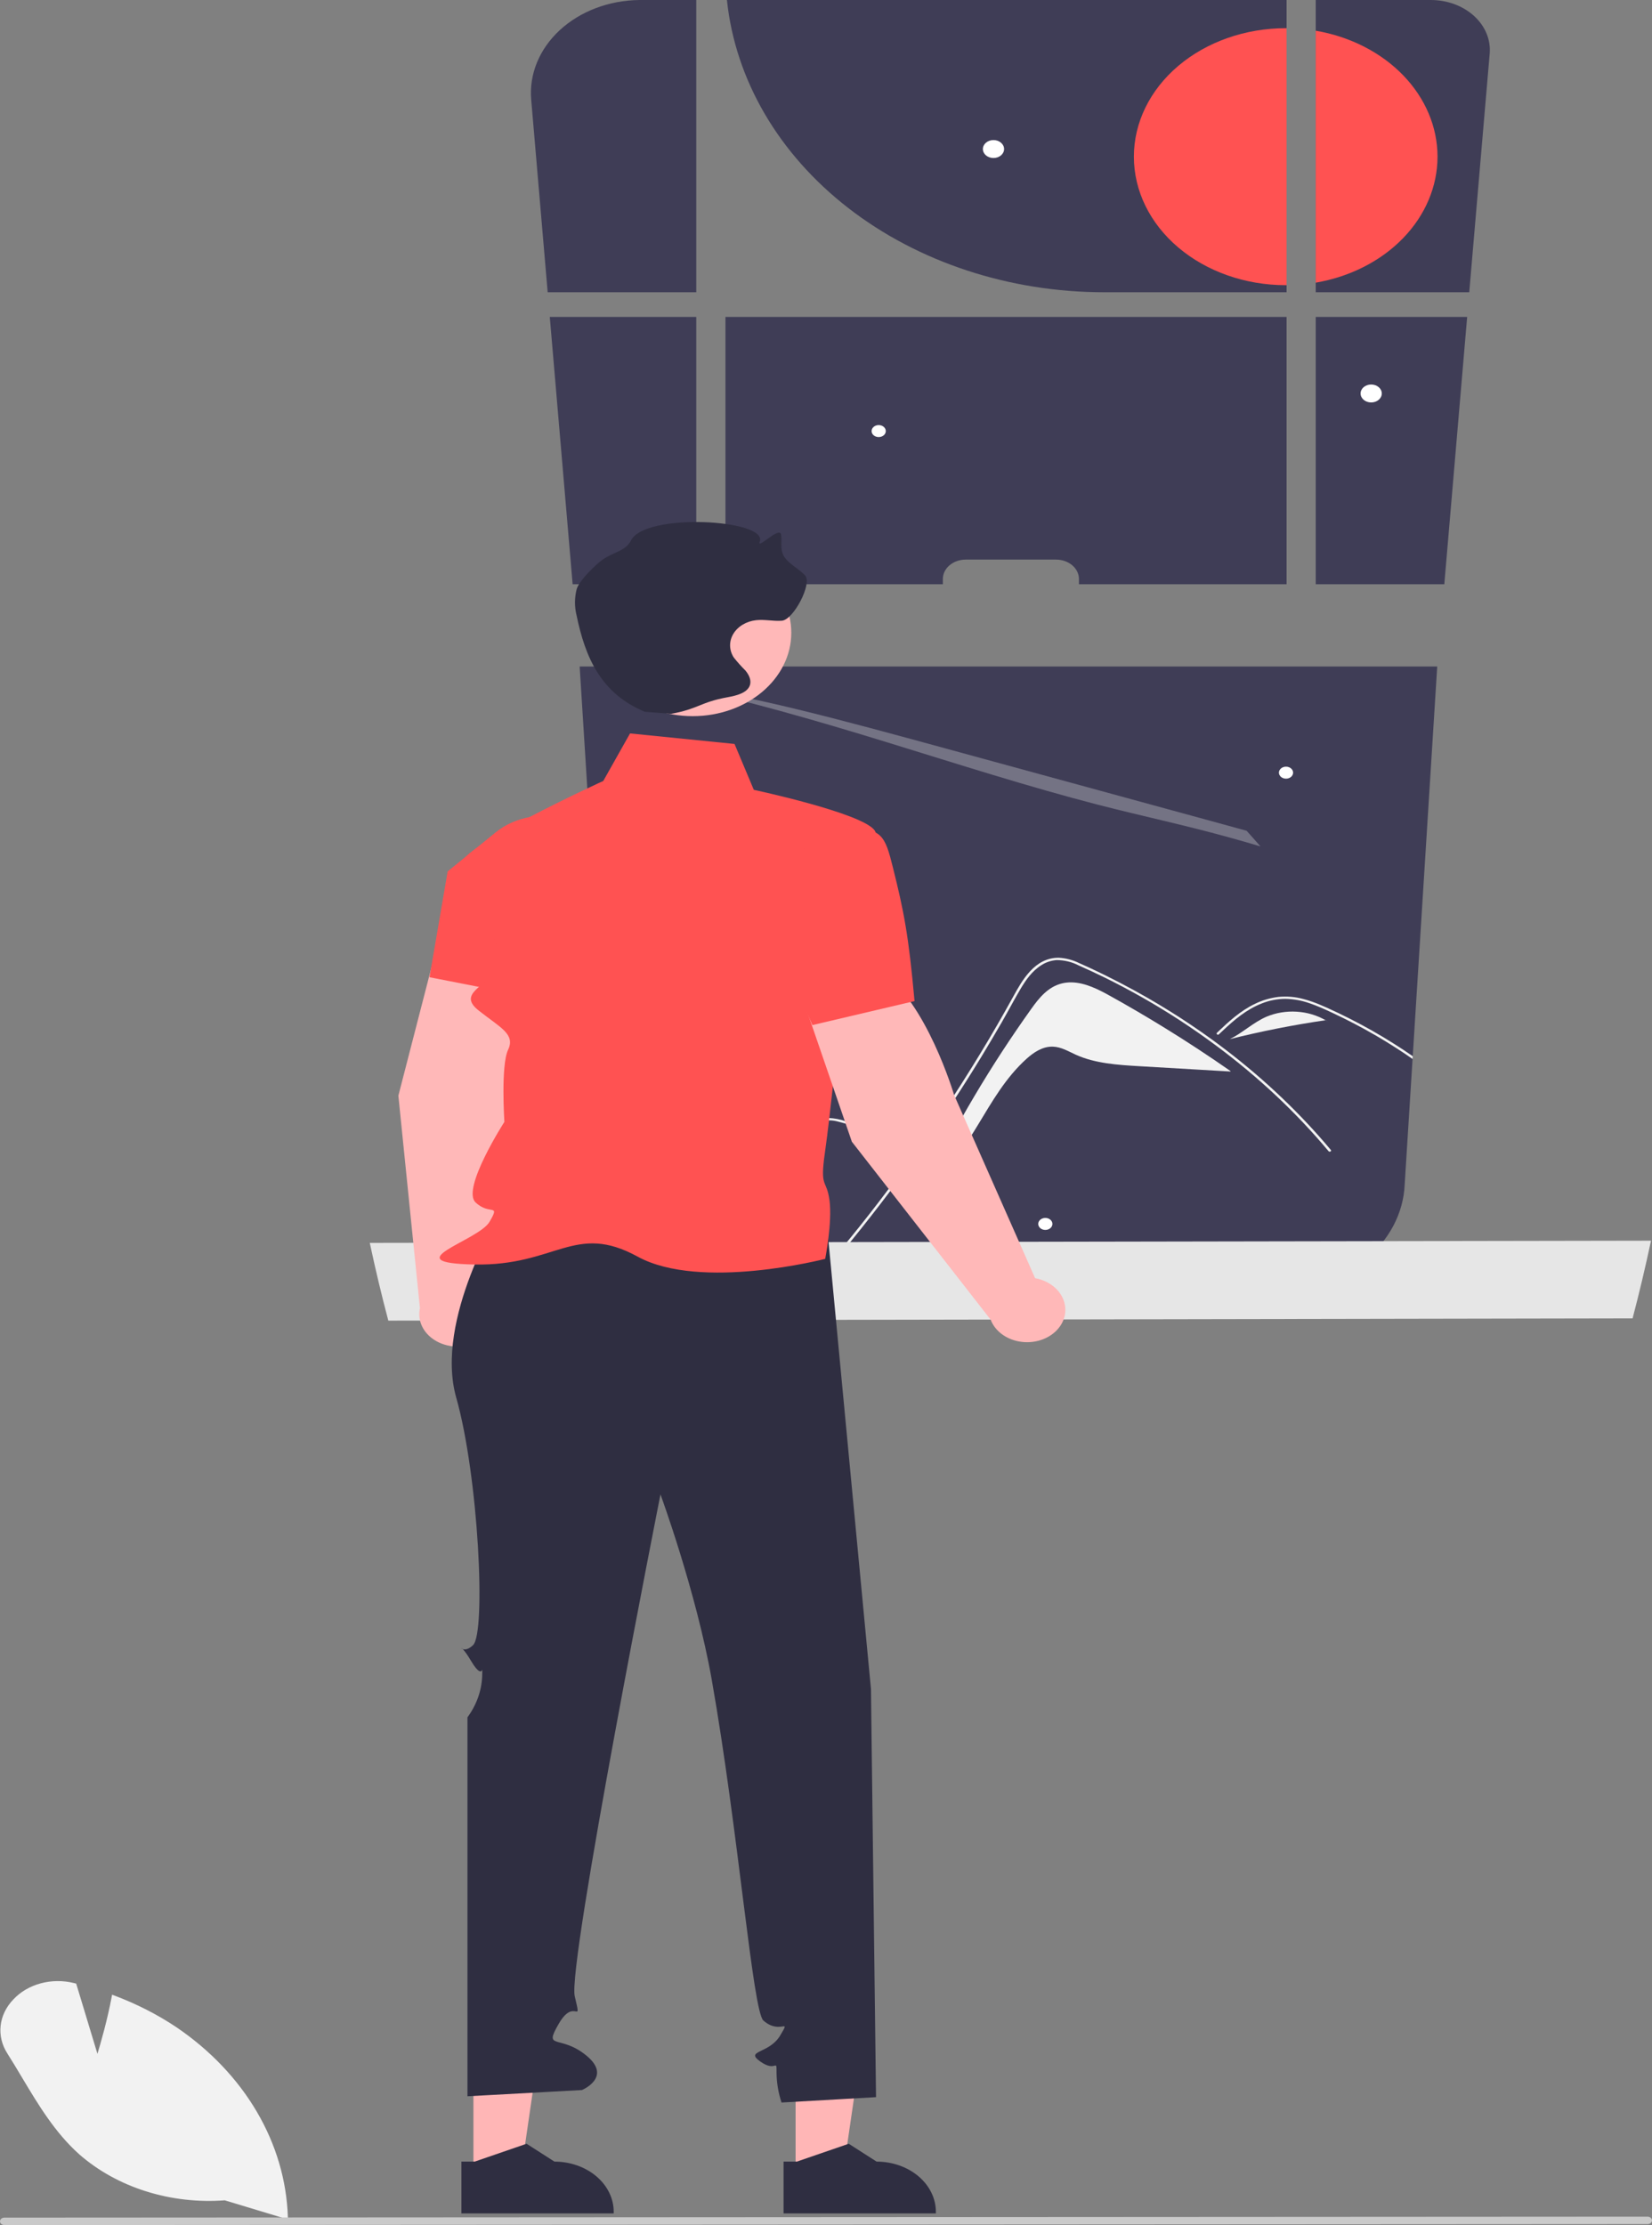 <svg width="222" height="299" viewBox="0 0 222 299" fill="none" xmlns="http://www.w3.org/2000/svg">
<rect x="0" y="0" width="222" height="299" fill="#808080" stroke="none"/>
<g clip-path="url(#clip0_90_924)">
<path d="M126.703 77.8C126.703 77.458 126.782 77.12 126.937 76.804C127.091 76.488 127.318 76.201 127.603 75.96C127.889 75.718 128.228 75.526 128.601 75.395C128.974 75.265 129.374 75.197 129.778 75.198H141.91C142.314 75.197 142.715 75.264 143.088 75.394C143.462 75.525 143.802 75.716 144.088 75.958C144.374 76.2 144.601 76.487 144.756 76.803C144.911 77.119 144.99 77.458 144.99 77.8V78.512H172.896V42.591H97.488V78.512H126.703V77.8Z" fill="#3F3D56"/>
<path d="M197.16 42.591H176.813V78.512H194.09L197.16 42.591Z" fill="#3F3D56"/>
<path d="M172.895 0V39.273H148.378C135.658 39.271 123.399 35.239 114.017 27.97C104.634 20.701 98.808 10.723 97.686 0H172.895Z" fill="#3F3D56"/>
<path d="M200.189 7.205L197.442 39.273H176.811V0H192.277C193.368 0 194.447 0.191 195.446 0.56C196.446 0.929 197.345 1.468 198.087 2.144C198.83 2.821 199.399 3.619 199.761 4.49C200.123 5.36 200.268 6.285 200.189 7.205Z" fill="#3F3D56"/>
<path d="M193.138 89.566L189.849 141.927L189.824 142.306L188.764 159.188C188.599 163.031 186.679 166.669 183.408 169.338C180.138 172.006 175.771 173.498 171.228 173.498H99.806C96.878 173.501 93.997 172.881 91.426 171.695C91.381 171.674 91.337 171.653 91.297 171.636C90.874 171.438 90.466 171.224 90.068 171C89.968 170.941 89.869 170.887 89.769 170.828C87.538 169.513 85.699 167.777 84.397 165.757C83.096 163.736 82.367 161.488 82.27 159.188L77.896 89.566H193.138Z" fill="#3F3D56"/>
<path d="M71.387 13.434L73.598 39.273H93.567V0H86.082C86.015 0 85.949 0 85.883 0.001C83.869 0.027 81.884 0.401 80.048 1.1C78.212 1.8 76.564 2.809 75.206 4.068C73.849 5.326 72.809 6.806 72.152 8.417C71.496 10.027 71.235 11.735 71.387 13.434Z" fill="#3F3D56"/>
<path d="M76.952 78.512H93.567V42.591H73.882L76.952 78.512Z" fill="#3F3D56"/>
<path d="M172.776 3.79H172.895V38.321H172.776C167.365 38.321 162.175 36.502 158.349 33.264C154.523 30.026 152.374 25.635 152.374 21.055C152.374 16.476 154.523 12.085 158.349 8.847C162.175 5.609 167.365 3.79 172.776 3.79Z" fill="#FF5252"/>
<path d="M193.178 21.055C193.176 25.042 191.546 28.905 188.563 31.991C185.58 35.076 181.428 37.194 176.811 37.984V4.127C181.428 4.917 185.58 7.035 188.563 10.12C191.546 13.206 193.176 17.069 193.178 21.055Z" fill="#FF5252"/>
<path opacity="0.3" d="M92.114 92.477C94.937 92.589 100.776 93.776 107.104 95.31C113.427 96.845 120.286 98.718 127.058 100.571C138.912 103.812 150.765 107.052 162.618 110.29C164.248 110.735 165.882 111.183 167.52 111.636C168.148 112.33 168.772 113.032 169.384 113.74C167.944 113.309 166.498 112.892 165.056 112.495C158.897 110.801 153.552 109.684 147.573 108.143C138.374 105.773 128.668 102.661 119.255 99.763C109.843 96.862 99.044 93.741 92.114 92.477Z" fill="#F0F0F0"/>
<path d="M133.507 21.234C134.294 21.234 134.932 20.694 134.932 20.028C134.932 19.362 134.294 18.822 133.507 18.822C132.72 18.822 132.082 19.362 132.082 20.028C132.082 20.694 132.72 21.234 133.507 21.234Z" fill="white"/>
<path d="M184.263 54.081C185.05 54.081 185.688 53.541 185.688 52.875C185.688 52.209 185.05 51.669 184.263 51.669C183.476 51.669 182.838 52.209 182.838 52.875C182.838 53.541 183.476 54.081 184.263 54.081Z" fill="white"/>
<path d="M140.474 165.275C141 165.275 141.426 164.914 141.426 164.469C141.426 164.024 141 163.663 140.474 163.663C139.947 163.663 139.521 164.024 139.521 164.469C139.521 164.914 139.947 165.275 140.474 165.275Z" fill="white"/>
<path d="M172.818 104.635C173.344 104.635 173.771 104.274 173.771 103.829C173.771 103.384 173.344 103.023 172.818 103.023C172.292 103.023 171.866 103.384 171.866 103.829C171.866 104.274 172.292 104.635 172.818 104.635Z" fill="white"/>
<path d="M118.081 58.734C118.607 58.734 119.034 58.373 119.034 57.928C119.034 57.483 118.607 57.122 118.081 57.122C117.555 57.122 117.128 57.483 117.128 57.928C117.128 58.373 117.555 58.734 118.081 58.734Z" fill="white"/>
<path d="M104.148 124.849C104.674 124.849 105.101 124.488 105.101 124.042C105.101 123.597 104.674 123.236 104.148 123.236C103.622 123.236 103.195 123.597 103.195 124.042C103.195 124.488 103.622 124.849 104.148 124.849Z" fill="white"/>
<path d="M149.005 133.731C148.672 133.546 148.327 133.36 147.973 133.182C146.322 132.355 144.488 131.71 142.695 132.151C140.815 132.614 139.615 134.127 138.602 135.545C133.122 143.218 128.369 151.246 124.388 159.554C130.7 155.099 132.329 147.344 137.955 142.273C138.907 141.416 140.118 140.595 141.505 140.647C142.624 140.689 143.585 141.285 144.571 141.731C147.169 142.909 150.212 143.104 153.152 143.275C157.222 143.514 161.292 143.751 165.363 143.989L165.368 143.934C162.484 141.918 159.532 139.98 156.511 138.12C154.051 136.603 151.549 135.14 149.005 133.731Z" fill="#F2F2F2"/>
<path d="M177.229 152.657C173.004 147.901 168.181 143.548 162.843 139.674C162.415 139.362 161.983 139.055 161.545 138.748C160.609 138.095 159.662 137.456 158.703 136.831C156.673 135.518 154.59 134.274 152.453 133.1C151.17 132.397 149.867 131.719 148.547 131.066C148.214 130.902 147.88 130.738 147.542 130.578C146.701 130.178 145.86 129.778 144.999 129.407C144.176 128.999 143.253 128.757 142.302 128.7C139.033 128.658 137.336 131.791 136.171 133.901C135.808 134.566 135.438 135.228 135.062 135.888C133.649 138.394 132.179 140.876 130.653 143.333C129.712 144.854 128.752 146.364 127.772 147.865C126.378 149.991 124.947 152.097 123.477 154.181C121.716 156.683 119.9 159.155 118.029 161.597C114.809 165.795 111.609 169.644 108.176 173.498H108.693C112.52 169.139 116.154 164.672 119.596 160.098C122.582 156.131 125.421 152.09 128.115 147.974C129.394 146.016 130.64 144.042 131.852 142.053C132.788 140.508 133.705 138.957 134.604 137.4C134.863 136.954 135.112 136.507 135.36 136.057C135.948 135 136.52 133.938 137.137 132.898C137.838 131.715 138.689 130.468 139.983 129.673C140.569 129.295 141.27 129.066 142.003 129.011C143.039 129.018 144.052 129.265 144.934 129.723C146.104 130.241 147.262 130.78 148.408 131.34C151.895 133.059 155.25 134.965 158.45 137.046C160.171 138.166 161.845 139.331 163.47 140.541C169.127 144.744 174.183 149.493 178.533 154.691C178.667 154.851 178.981 154.699 178.847 154.535C178.319 153.903 177.78 153.277 177.229 152.657Z" fill="#F2F2F2"/>
<path d="M187.127 140.133C185.266 138.962 183.338 137.873 181.345 136.865C180.349 136.36 179.344 135.88 178.319 135.416C178.011 135.278 177.697 135.143 177.384 135.012C176.667 134.705 175.921 134.448 175.154 134.246C174.07 133.949 172.923 133.852 171.79 133.964C170.697 134.098 169.643 134.407 168.685 134.873C166.65 135.838 165.073 137.324 163.54 138.777C163.508 138.806 163.491 138.845 163.492 138.885C163.493 138.925 163.512 138.963 163.545 138.992C163.56 139.007 163.579 139.02 163.6 139.029C163.622 139.038 163.646 139.042 163.669 139.042C163.693 139.042 163.717 139.038 163.738 139.029C163.76 139.02 163.779 139.007 163.794 138.992C163.988 138.815 164.172 138.634 164.366 138.457C165.874 137.042 167.491 135.648 169.566 134.84C170.553 134.44 171.632 134.228 172.726 134.221C173.854 134.245 174.967 134.449 176.005 134.823C176.498 134.991 176.981 135.181 177.458 135.383C178.001 135.614 178.538 135.863 179.066 136.111C180.066 136.579 181.051 137.066 182.021 137.573C183.957 138.583 185.83 139.672 187.639 140.84C188.381 141.316 189.107 141.8 189.824 142.306L189.849 141.927C188.958 141.308 188.051 140.71 187.127 140.133Z" fill="#F2F2F2"/>
<path d="M99.224 161.159C101.344 158.91 103.482 156.673 105.638 154.446C106.156 153.907 106.678 153.364 107.205 152.829C107.629 152.384 108.091 151.965 108.589 151.579C109.075 151.191 109.649 150.89 110.276 150.694C110.978 150.509 111.728 150.5 112.435 150.669C113.245 150.868 114.042 151.101 114.824 151.368L117.247 152.118L122.119 153.625C122.149 153.637 122.184 153.64 122.216 153.633C122.249 153.626 122.278 153.61 122.298 153.587C122.317 153.567 122.33 153.543 122.336 153.518C122.342 153.492 122.341 153.466 122.332 153.441C122.324 153.416 122.309 153.393 122.288 153.374C122.268 153.355 122.242 153.34 122.213 153.331L120.989 152.947L116.083 151.431C115.267 151.179 114.456 150.922 113.64 150.673C112.892 150.407 112.092 150.258 111.281 150.235C109.898 150.256 108.743 150.972 107.818 151.781C107.315 152.223 106.857 152.699 106.399 153.175C105.857 153.735 105.31 154.299 104.767 154.863C102.588 157.121 100.423 159.39 98.273 161.673C96.124 163.955 93.987 166.245 91.864 168.541C91.162 169.303 90.464 170.065 89.769 170.828C89.869 170.887 89.968 170.941 90.068 171C91.003 169.973 91.945 168.948 92.894 167.926C94.989 165.661 97.099 163.405 99.224 161.159Z" fill="#F2F2F2"/>
<path d="M170.206 136.616C168.398 137.402 167.025 138.765 165.271 139.635C169.496 138.577 173.79 137.729 178.131 137.095C176.979 136.427 175.638 136.031 174.245 135.947C172.853 135.862 171.459 136.093 170.206 136.616Z" fill="#F2F2F2"/>
<path d="M178.131 137.095C178.303 137.197 178.471 137.305 178.632 137.42L178.155 137.091L178.131 137.095Z" fill="#F2F2F2"/>
<path d="M110.486 152.427C109.791 152.688 109.197 153.108 108.77 153.64C102.818 159.771 96.866 165.903 90.914 172.034C99.168 166.741 106.056 160.077 111.156 152.45L110.486 152.427Z" fill="#F2F2F2"/>
<path d="M49.692 167.015C49.694 167.026 49.697 167.033 49.699 167.044C49.714 167.12 49.729 167.189 49.746 167.264V167.268C50.486 170.724 51.298 174.122 52.183 177.463L219.39 177.16C220.287 173.751 221.111 170.279 221.861 166.745C221.864 166.737 221.865 166.728 221.866 166.72L49.692 167.015Z" fill="#E6E6E6"/>
<path d="M58.221 129.063L69.855 128.768C72.998 134.617 69.151 147.268 69.151 147.268L64.826 173.295C65.511 173.792 66.029 174.433 66.328 175.154C66.628 175.875 66.697 176.65 66.53 177.401C66.363 178.151 65.966 178.852 65.377 179.431C64.788 180.01 64.03 180.448 63.178 180.701C62.326 180.953 61.41 181.011 60.523 180.869C59.636 180.727 58.809 180.389 58.125 179.89C57.441 179.392 56.925 178.749 56.628 178.028C56.331 177.306 56.263 176.532 56.432 175.781L53.534 147.233L58.221 129.063Z" fill="#FFB8B8"/>
<path d="M57.717 131.318L60.157 117.096L66.63 111.831C67.905 110.801 69.496 110.094 71.221 109.789C72.946 109.484 74.738 109.593 76.394 110.104C78.633 110.811 80.472 112.21 81.538 114.019C82.605 115.829 82.82 117.914 82.139 119.852C80.07 125.729 76.564 132.957 71.609 134.011L71.558 134.022L57.717 131.318Z" fill="#FF5252"/>
<path d="M106.914 292.225H113.262L116.282 271.505L106.913 271.506L106.914 292.225Z" fill="#FFB6B6"/>
<path d="M105.297 290.471V297.432H125.764V297.213C125.764 295.425 124.924 293.71 123.43 292.446C121.936 291.182 119.91 290.471 117.797 290.471L114.055 288.071L113.861 288.138L107.084 290.471H105.297Z" fill="#2F2E41"/>
<path d="M63.622 292.225H69.97L72.99 271.505L63.621 271.506L63.622 292.225Z" fill="#FFB6B6"/>
<path d="M62.005 290.471V297.432H82.472V297.213C82.472 295.425 81.632 293.71 80.138 292.446C78.644 291.182 76.618 290.471 74.505 290.471L70.763 288.071L70.569 288.138L63.792 290.471H62.005Z" fill="#2F2E41"/>
<path d="M111.165 164.98L67.372 162.811C67.372 162.811 58.325 177.288 61.311 187.815C64.296 198.343 65.334 219.364 63.571 221.066C61.809 222.767 61.311 219.82 63.301 223.189C65.314 226.595 64.794 222.346 64.794 225.294C64.709 227.233 64.028 229.119 62.819 230.768V281.691L78.198 280.854C78.198 280.854 82.352 279.137 78.798 276.219C75.244 273.301 72.969 275.595 75.102 271.921C77.234 268.247 78.23 272.458 77.234 268.247C76.239 264.036 88.757 200.817 88.757 200.817C88.757 200.817 93.558 213.883 95.646 225.715C99.24 246.087 101.154 270.252 102.587 271.515C104.852 273.511 106.345 270.985 104.852 273.511C103.359 276.038 100.017 275.497 102.185 277.031C104.354 278.565 104.354 276.459 104.354 278.565C104.371 279.906 104.596 281.241 105.023 282.533L117.722 281.811L117.043 226.979L111.165 164.98Z" fill="#2F2E41"/>
<path d="M98.708 99.97L84.665 98.556L81.069 104.943C81.069 104.943 61.37 113.942 62.087 116.137C62.804 118.332 68.277 127.596 66.784 130.123C65.292 132.65 61.405 133.49 64.344 135.807C67.282 138.124 69.273 138.966 68.277 141.072C67.282 143.178 67.78 150.758 67.78 150.758C67.78 150.758 62.002 159.734 63.895 161.563C65.789 163.391 67.282 161.597 65.789 164.178C64.296 166.76 52.812 169.716 63.779 169.922C74.746 170.129 77.234 164.233 85.694 168.865C94.153 173.498 110.892 169.164 110.892 169.164C110.892 169.164 111.864 164.233 111.468 161.285C111.072 158.338 110.146 159.801 110.858 154.858C111.57 149.915 112.735 138.2 112.735 138.2C112.735 138.2 119.198 113.943 117.541 111.594C115.883 109.245 101.3 106.136 101.3 106.136L98.708 99.97Z" fill="#FF5252"/>
<path d="M108.341 135.565L118.397 130.604C124.459 134.473 128.217 147.144 128.217 147.144L139.101 171.76C139.984 171.92 140.801 172.274 141.471 172.786C142.141 173.299 142.639 173.951 142.916 174.678C143.193 175.405 143.238 176.182 143.048 176.928C142.858 177.675 142.438 178.366 141.832 178.932C141.226 179.499 140.454 179.919 139.595 180.153C138.735 180.386 137.818 180.424 136.936 180.262C136.053 180.1 135.237 179.745 134.569 179.231C133.901 178.717 133.404 178.064 133.129 177.336L114.476 153.424L108.341 135.565Z" fill="#FFB8B8"/>
<path d="M109.171 137.749L103.291 124.268L106.007 117.026C106.547 115.606 107.545 114.342 108.889 113.376C110.233 112.411 111.869 111.783 113.612 111.564C118.521 110.974 118.954 112.431 119.983 116.535C121.482 122.535 122.097 125.664 122.896 134.503L122.858 134.533L109.171 137.749Z" fill="#FF5252"/>
<path d="M93.084 96.236C100.403 96.236 106.336 91.215 106.336 85.022C106.336 78.828 100.403 73.807 93.084 73.807C85.765 73.807 79.832 78.828 79.832 85.022C79.832 91.215 85.765 96.236 93.084 96.236Z" fill="#FFB8B8"/>
<path d="M90.19 95.92C93.911 95.249 94.074 94.36 97.795 93.689C98.98 93.475 100.357 93.123 100.746 92.152C101.024 91.461 100.667 90.697 100.168 90.101C99.609 89.545 99.089 88.963 98.608 88.356C98.294 87.871 98.123 87.329 98.112 86.776C98.1 86.223 98.248 85.676 98.542 85.182C98.837 84.688 99.269 84.263 99.801 83.942C100.333 83.621 100.95 83.414 101.598 83.341C102.746 83.209 103.912 83.5 105.065 83.411C106.647 83.288 109.17 78.413 108.204 77.346C107.263 76.307 105.675 75.657 105.185 74.416C104.864 73.604 105.095 72.714 104.972 71.864C104.791 70.605 101.65 73.984 102.1 72.773C103.203 69.803 86.675 68.836 84.791 72.632C84.087 74.05 82.334 74.227 80.95 75.224C80.043 75.878 77.85 77.993 77.497 79.157C77.195 80.335 77.192 81.555 77.49 82.735C78.635 88.257 80.704 93.183 86.655 95.647" fill="#2F2E41"/>
<path d="M30.201 295.674C26.608 295.942 22.989 295.528 19.609 294.461C16.229 293.394 13.174 291.701 10.666 289.507C7.386 286.581 5.136 282.814 2.959 279.172C2.326 278.112 1.671 277.016 1.004 275.966C0.262 274.82 -0.059 273.513 0.084 272.212C0.227 270.912 0.827 269.677 1.806 268.667C2.745 267.658 4.02 266.909 5.466 266.518C6.911 266.127 8.463 266.112 9.919 266.474L10.237 266.551L13.095 275.99C13.521 274.582 14.437 271.41 15.015 268.302L15.063 268.042L15.348 268.149C18.332 269.267 21.139 270.698 23.701 272.409C28.239 275.49 31.931 279.37 34.519 283.78C37.106 288.19 38.528 293.024 38.685 297.946L38.693 298.24L30.201 295.674Z" fill="#F2F2F2"/>
<path d="M221.407 298.871L0.592 299C0.435 299 0.285 298.947 0.174 298.853C0.062 298.759 0 298.632 0 298.499C0 298.366 0.062 298.238 0.174 298.144C0.285 298.05 0.435 297.997 0.592 297.997L221.407 297.868C221.565 297.868 221.715 297.921 221.826 298.015C221.938 298.109 222 298.236 222 298.369C222 298.502 221.938 298.63 221.826 298.724C221.715 298.818 221.565 298.871 221.407 298.871Z" fill="#CACACA"/>
</g>
<defs>
<clipPath id="clip0_90_924">
<rect width="222" height="299" fill="white"/>
</clipPath>
</defs>
</svg>
